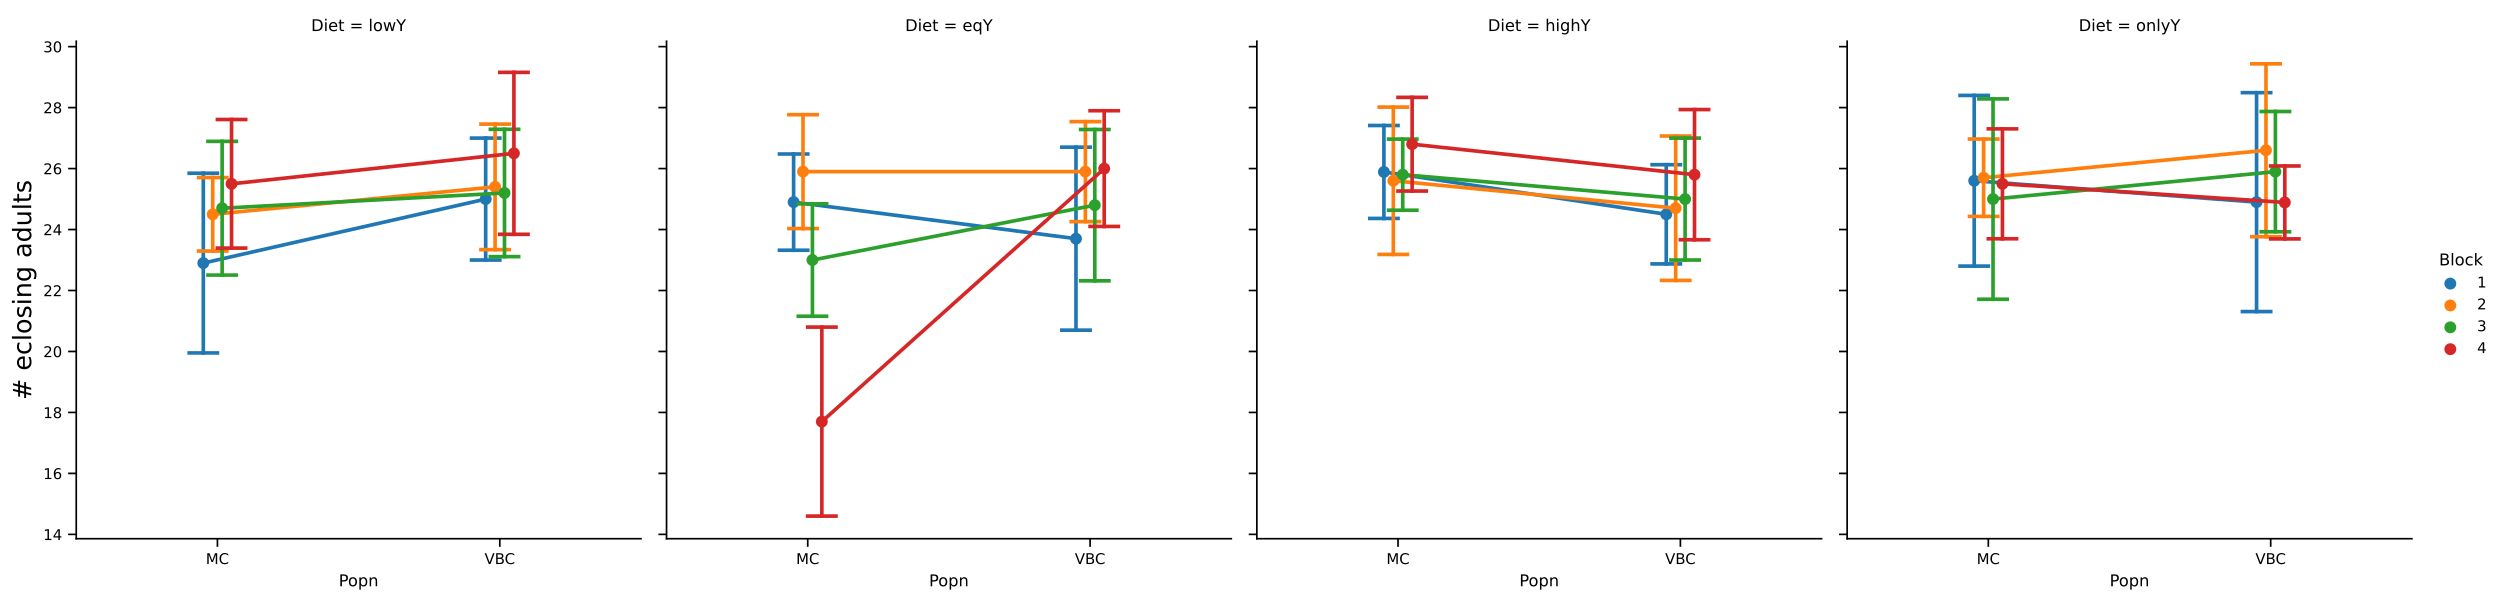 <?xml version="1.0" encoding="utf-8" standalone="no"?>
<!DOCTYPE svg PUBLIC "-//W3C//DTD SVG 1.1//EN"
  "http://www.w3.org/Graphics/SVG/1.1/DTD/svg11.dtd">
<!-- Created with matplotlib (https://matplotlib.org/) -->
<svg height="360pt" version="1.1" viewBox="0 0 1477.305 360" width="1477.305pt" xmlns="http://www.w3.org/2000/svg" xmlns:xlink="http://www.w3.org/1999/xlink">
 <defs>
  <style type="text/css">
*{stroke-linecap:butt;stroke-linejoin:round;}
  </style>
 </defs>
 <g id="figure_1">
  <g id="patch_1">
   <path d="M 0 360 
L 1477.305 360 
L 1477.305 0 
L 0 0 
z
" style="fill:#ffffff;"/>
  </g>
  <g id="axes_1">
   <g id="patch_2">
    <path d="M 45.056 318.332 
L 378.768 318.332 
L 378.768 24.368 
L 45.056 24.368 
z
" style="fill:#ffffff;"/>
   </g>
   <g id="PathCollection_1">
    <defs>
     <path d="M 0 2.707 
C 0.718 2.707 1.407 2.422 1.914 1.914 
C 2.422 1.407 2.707 0.718 2.707 0 
C 2.707 -0.718 2.422 -1.407 1.914 -1.914 
C 1.407 -2.422 0.718 -2.707 0 -2.707 
C -0.718 -2.707 -1.407 -2.422 -1.914 -1.914 
C -2.422 -1.407 -2.707 -0.718 -2.707 0 
C -2.707 0.718 -2.422 1.407 -1.914 1.914 
C -1.407 2.422 -0.718 2.707 0 2.707 
z
" id="m126dcfc7be" style="stroke:#1f77b4;stroke-width:1.62;"/>
    </defs>
    <g clip-path="url(#pe02be7aacd)">
     <use style="fill:#1f77b4;stroke:#1f77b4;stroke-width:1.62;" x="120.141" xlink:href="#m126dcfc7be" y="155.457"/>
     <use style="fill:#1f77b4;stroke:#1f77b4;stroke-width:1.62;" x="286.997" xlink:href="#m126dcfc7be" y="117.629"/>
    </g>
   </g>
   <g id="line2d_1">
    <path clip-path="url(#pe02be7aacd)" d="M 120.141 155.457 
L 286.997 117.629 
" style="fill:none;stroke:#1f77b4;stroke-linecap:square;stroke-width:2.16;"/>
   </g>
   <g id="line2d_2">
    <path clip-path="url(#pe02be7aacd)" d="M 120.141 208.559 
L 120.141 102.356 
" style="fill:none;stroke:#1f77b4;stroke-linecap:square;stroke-width:2.16;"/>
   </g>
   <g id="line2d_3">
    <path clip-path="url(#pe02be7aacd)" d="M 111.798 208.559 
L 128.484 208.559 
" style="fill:none;stroke:#1f77b4;stroke-linecap:square;stroke-width:2.16;"/>
   </g>
   <g id="line2d_4">
    <path clip-path="url(#pe02be7aacd)" d="M 111.798 102.356 
L 128.484 102.356 
" style="fill:none;stroke:#1f77b4;stroke-linecap:square;stroke-width:2.16;"/>
   </g>
   <g id="line2d_5">
    <path clip-path="url(#pe02be7aacd)" d="M 286.997 153.656 
L 286.997 81.602 
" style="fill:none;stroke:#1f77b4;stroke-linecap:square;stroke-width:2.16;"/>
   </g>
   <g id="line2d_6">
    <path clip-path="url(#pe02be7aacd)" d="M 278.654 153.656 
L 295.34 153.656 
" style="fill:none;stroke:#1f77b4;stroke-linecap:square;stroke-width:2.16;"/>
   </g>
   <g id="line2d_7">
    <path clip-path="url(#pe02be7aacd)" d="M 278.654 81.602 
L 295.34 81.602 
" style="fill:none;stroke:#1f77b4;stroke-linecap:square;stroke-width:2.16;"/>
   </g>
   <g id="matplotlib.axis_1">
    <g id="xtick_1">
     <g id="line2d_8">
      <defs>
       <path d="M 0 0 
L 0 4.8 
" id="md4d7efc7e3" style="stroke:#000000;"/>
      </defs>
      <g>
       <use style="stroke:#000000;" x="128.484" xlink:href="#md4d7efc7e3" y="318.332"/>
      </g>
     </g>
     <g id="text_1">
      <!-- MC -->
      <defs>
       <path d="M 9.812 72.906 
L 24.516 72.906 
L 43.109 23.297 
L 61.812 72.906 
L 76.516 72.906 
L 76.516 0 
L 66.891 0 
L 66.891 64.016 
L 48.094 14.016 
L 38.188 14.016 
L 19.391 64.016 
L 19.391 0 
L 9.812 0 
z
" id="DejaVuSans-77"/>
       <path d="M 64.406 67.281 
L 64.406 56.891 
Q 59.422 61.531 53.781 63.812 
Q 48.141 66.109 41.797 66.109 
Q 29.297 66.109 22.656 58.469 
Q 16.016 50.828 16.016 36.375 
Q 16.016 21.969 22.656 14.328 
Q 29.297 6.688 41.797 6.688 
Q 48.141 6.688 53.781 8.984 
Q 59.422 11.281 64.406 15.922 
L 64.406 5.609 
Q 59.234 2.094 53.438 0.328 
Q 47.656 -1.422 41.219 -1.422 
Q 24.656 -1.422 15.125 8.703 
Q 5.609 18.844 5.609 36.375 
Q 5.609 53.953 15.125 64.078 
Q 24.656 74.219 41.219 74.219 
Q 47.75 74.219 53.531 72.484 
Q 59.328 70.75 64.406 67.281 
z
" id="DejaVuSans-67"/>
      </defs>
      <g transform="translate(121.615 333.319)scale(0.088 -0.088)">
       <use xlink:href="#DejaVuSans-77"/>
       <use x="86.279" xlink:href="#DejaVuSans-67"/>
      </g>
     </g>
    </g>
    <g id="xtick_2">
     <g id="line2d_9">
      <g>
       <use style="stroke:#000000;" x="295.34" xlink:href="#md4d7efc7e3" y="318.332"/>
      </g>
     </g>
     <g id="text_2">
      <!-- VBC -->
      <defs>
       <path d="M 28.609 0 
L 0.781 72.906 
L 11.078 72.906 
L 34.188 11.531 
L 57.328 72.906 
L 67.578 72.906 
L 39.797 0 
z
" id="DejaVuSans-86"/>
       <path d="M 19.672 34.812 
L 19.672 8.109 
L 35.5 8.109 
Q 43.453 8.109 47.281 11.406 
Q 51.125 14.703 51.125 21.484 
Q 51.125 28.328 47.281 31.562 
Q 43.453 34.812 35.5 34.812 
z
M 19.672 64.797 
L 19.672 42.828 
L 34.281 42.828 
Q 41.5 42.828 45.031 45.531 
Q 48.578 48.25 48.578 53.812 
Q 48.578 59.328 45.031 62.062 
Q 41.5 64.797 34.281 64.797 
z
M 9.812 72.906 
L 35.016 72.906 
Q 46.297 72.906 52.391 68.219 
Q 58.5 63.531 58.5 54.891 
Q 58.5 48.188 55.375 44.234 
Q 52.25 40.281 46.188 39.312 
Q 53.469 37.75 57.5 32.781 
Q 61.531 27.828 61.531 20.406 
Q 61.531 10.641 54.891 5.312 
Q 48.25 0 35.984 0 
L 9.812 0 
z
" id="DejaVuSans-66"/>
      </defs>
      <g transform="translate(286.316 333.319)scale(0.088 -0.088)">
       <use xlink:href="#DejaVuSans-86"/>
       <use x="68.408" xlink:href="#DejaVuSans-66"/>
       <use x="135.262" xlink:href="#DejaVuSans-67"/>
      </g>
     </g>
    </g>
    <g id="text_3">
     <!-- Popn -->
     <defs>
      <path d="M 19.672 64.797 
L 19.672 37.406 
L 32.078 37.406 
Q 38.969 37.406 42.719 40.969 
Q 46.484 44.531 46.484 51.125 
Q 46.484 57.672 42.719 61.234 
Q 38.969 64.797 32.078 64.797 
z
M 9.812 72.906 
L 32.078 72.906 
Q 44.344 72.906 50.609 67.359 
Q 56.891 61.812 56.891 51.125 
Q 56.891 40.328 50.609 34.812 
Q 44.344 29.297 32.078 29.297 
L 19.672 29.297 
L 19.672 0 
L 9.812 0 
z
" id="DejaVuSans-80"/>
      <path d="M 30.609 48.391 
Q 23.391 48.391 19.188 42.75 
Q 14.984 37.109 14.984 27.297 
Q 14.984 17.484 19.156 11.844 
Q 23.344 6.203 30.609 6.203 
Q 37.797 6.203 41.984 11.859 
Q 46.188 17.531 46.188 27.297 
Q 46.188 37.016 41.984 42.703 
Q 37.797 48.391 30.609 48.391 
z
M 30.609 56 
Q 42.328 56 49.016 48.375 
Q 55.719 40.766 55.719 27.297 
Q 55.719 13.875 49.016 6.219 
Q 42.328 -1.422 30.609 -1.422 
Q 18.844 -1.422 12.172 6.219 
Q 5.516 13.875 5.516 27.297 
Q 5.516 40.766 12.172 48.375 
Q 18.844 56 30.609 56 
z
" id="DejaVuSans-111"/>
      <path d="M 18.109 8.203 
L 18.109 -20.797 
L 9.078 -20.797 
L 9.078 54.688 
L 18.109 54.688 
L 18.109 46.391 
Q 20.953 51.266 25.266 53.625 
Q 29.594 56 35.594 56 
Q 45.562 56 51.781 48.094 
Q 58.016 40.188 58.016 27.297 
Q 58.016 14.406 51.781 6.484 
Q 45.562 -1.422 35.594 -1.422 
Q 29.594 -1.422 25.266 0.953 
Q 20.953 3.328 18.109 8.203 
z
M 48.688 27.297 
Q 48.688 37.203 44.609 42.844 
Q 40.531 48.484 33.406 48.484 
Q 26.266 48.484 22.188 42.844 
Q 18.109 37.203 18.109 27.297 
Q 18.109 17.391 22.188 11.75 
Q 26.266 6.109 33.406 6.109 
Q 40.531 6.109 44.609 11.75 
Q 48.688 17.391 48.688 27.297 
z
" id="DejaVuSans-112"/>
      <path d="M 54.891 33.016 
L 54.891 0 
L 45.906 0 
L 45.906 32.719 
Q 45.906 40.484 42.875 44.328 
Q 39.844 48.188 33.797 48.188 
Q 26.516 48.188 22.312 43.547 
Q 18.109 38.922 18.109 30.906 
L 18.109 0 
L 9.078 0 
L 9.078 54.688 
L 18.109 54.688 
L 18.109 46.188 
Q 21.344 51.125 25.703 53.562 
Q 30.078 56 35.797 56 
Q 45.219 56 50.047 50.172 
Q 54.891 44.344 54.891 33.016 
z
" id="DejaVuSans-110"/>
     </defs>
     <g transform="translate(200.165 346.443)scale(0.096 -0.096)">
      <use xlink:href="#DejaVuSans-80"/>
      <use x="56.678" xlink:href="#DejaVuSans-111"/>
      <use x="117.859" xlink:href="#DejaVuSans-112"/>
      <use x="181.336" xlink:href="#DejaVuSans-110"/>
     </g>
    </g>
   </g>
   <g id="matplotlib.axis_2">
    <g id="ytick_1">
     <g id="line2d_10">
      <defs>
       <path d="M 0 0 
L -4.8 0 
" id="m066c2954cf" style="stroke:#000000;"/>
      </defs>
      <g>
       <use style="stroke:#000000;" x="45.056" xlink:href="#m066c2954cf" y="315.778"/>
      </g>
     </g>
     <g id="text_4">
      <!-- 14 -->
      <defs>
       <path d="M 12.406 8.297 
L 28.516 8.297 
L 28.516 63.922 
L 10.984 60.406 
L 10.984 69.391 
L 28.422 72.906 
L 38.281 72.906 
L 38.281 8.297 
L 54.391 8.297 
L 54.391 0 
L 12.406 0 
z
" id="DejaVuSans-49"/>
       <path d="M 37.797 64.312 
L 12.891 25.391 
L 37.797 25.391 
z
M 35.203 72.906 
L 47.609 72.906 
L 47.609 25.391 
L 58.016 25.391 
L 58.016 17.188 
L 47.609 17.188 
L 47.609 0 
L 37.797 0 
L 37.797 17.188 
L 4.891 17.188 
L 4.891 26.703 
z
" id="DejaVuSans-52"/>
      </defs>
      <g transform="translate(25.558 319.121)scale(0.088 -0.088)">
       <use xlink:href="#DejaVuSans-49"/>
       <use x="63.623" xlink:href="#DejaVuSans-52"/>
      </g>
     </g>
    </g>
    <g id="ytick_2">
     <g id="line2d_11">
      <g>
       <use style="stroke:#000000;" x="45.056" xlink:href="#m066c2954cf" y="279.751"/>
      </g>
     </g>
     <g id="text_5">
      <!-- 16 -->
      <defs>
       <path d="M 33.016 40.375 
Q 26.375 40.375 22.484 35.828 
Q 18.609 31.297 18.609 23.391 
Q 18.609 15.531 22.484 10.953 
Q 26.375 6.391 33.016 6.391 
Q 39.656 6.391 43.531 10.953 
Q 47.406 15.531 47.406 23.391 
Q 47.406 31.297 43.531 35.828 
Q 39.656 40.375 33.016 40.375 
z
M 52.594 71.297 
L 52.594 62.312 
Q 48.875 64.062 45.094 64.984 
Q 41.312 65.922 37.594 65.922 
Q 27.828 65.922 22.672 59.328 
Q 17.531 52.734 16.797 39.406 
Q 19.672 43.656 24.016 45.922 
Q 28.375 48.188 33.594 48.188 
Q 44.578 48.188 50.953 41.516 
Q 57.328 34.859 57.328 23.391 
Q 57.328 12.156 50.688 5.359 
Q 44.047 -1.422 33.016 -1.422 
Q 20.359 -1.422 13.672 8.266 
Q 6.984 17.969 6.984 36.375 
Q 6.984 53.656 15.188 63.938 
Q 23.391 74.219 37.203 74.219 
Q 40.922 74.219 44.703 73.484 
Q 48.484 72.75 52.594 71.297 
z
" id="DejaVuSans-54"/>
      </defs>
      <g transform="translate(25.558 283.094)scale(0.088 -0.088)">
       <use xlink:href="#DejaVuSans-49"/>
       <use x="63.623" xlink:href="#DejaVuSans-54"/>
      </g>
     </g>
    </g>
    <g id="ytick_3">
     <g id="line2d_12">
      <g>
       <use style="stroke:#000000;" x="45.056" xlink:href="#m066c2954cf" y="243.724"/>
      </g>
     </g>
     <g id="text_6">
      <!-- 18 -->
      <defs>
       <path d="M 31.781 34.625 
Q 24.75 34.625 20.719 30.859 
Q 16.703 27.094 16.703 20.516 
Q 16.703 13.922 20.719 10.156 
Q 24.75 6.391 31.781 6.391 
Q 38.812 6.391 42.859 10.172 
Q 46.922 13.969 46.922 20.516 
Q 46.922 27.094 42.891 30.859 
Q 38.875 34.625 31.781 34.625 
z
M 21.922 38.812 
Q 15.578 40.375 12.031 44.719 
Q 8.5 49.078 8.5 55.328 
Q 8.5 64.062 14.719 69.141 
Q 20.953 74.219 31.781 74.219 
Q 42.672 74.219 48.875 69.141 
Q 55.078 64.062 55.078 55.328 
Q 55.078 49.078 51.531 44.719 
Q 48 40.375 41.703 38.812 
Q 48.828 37.156 52.797 32.312 
Q 56.781 27.484 56.781 20.516 
Q 56.781 9.906 50.312 4.234 
Q 43.844 -1.422 31.781 -1.422 
Q 19.734 -1.422 13.25 4.234 
Q 6.781 9.906 6.781 20.516 
Q 6.781 27.484 10.781 32.312 
Q 14.797 37.156 21.922 38.812 
z
M 18.312 54.391 
Q 18.312 48.734 21.844 45.562 
Q 25.391 42.391 31.781 42.391 
Q 38.141 42.391 41.719 45.562 
Q 45.312 48.734 45.312 54.391 
Q 45.312 60.062 41.719 63.234 
Q 38.141 66.406 31.781 66.406 
Q 25.391 66.406 21.844 63.234 
Q 18.312 60.062 18.312 54.391 
z
" id="DejaVuSans-56"/>
      </defs>
      <g transform="translate(25.558 247.067)scale(0.088 -0.088)">
       <use xlink:href="#DejaVuSans-49"/>
       <use x="63.623" xlink:href="#DejaVuSans-56"/>
      </g>
     </g>
    </g>
    <g id="ytick_4">
     <g id="line2d_13">
      <g>
       <use style="stroke:#000000;" x="45.056" xlink:href="#m066c2954cf" y="207.697"/>
      </g>
     </g>
     <g id="text_7">
      <!-- 20 -->
      <defs>
       <path d="M 19.188 8.297 
L 53.609 8.297 
L 53.609 0 
L 7.328 0 
L 7.328 8.297 
Q 12.938 14.109 22.625 23.891 
Q 32.328 33.688 34.812 36.531 
Q 39.547 41.844 41.422 45.531 
Q 43.312 49.219 43.312 52.781 
Q 43.312 58.594 39.234 62.25 
Q 35.156 65.922 28.609 65.922 
Q 23.969 65.922 18.812 64.312 
Q 13.672 62.703 7.812 59.422 
L 7.812 69.391 
Q 13.766 71.781 18.938 73 
Q 24.125 74.219 28.422 74.219 
Q 39.75 74.219 46.484 68.547 
Q 53.219 62.891 53.219 53.422 
Q 53.219 48.922 51.531 44.891 
Q 49.859 40.875 45.406 35.406 
Q 44.188 33.984 37.641 27.219 
Q 31.109 20.453 19.188 8.297 
z
" id="DejaVuSans-50"/>
       <path d="M 31.781 66.406 
Q 24.172 66.406 20.328 58.906 
Q 16.5 51.422 16.5 36.375 
Q 16.5 21.391 20.328 13.891 
Q 24.172 6.391 31.781 6.391 
Q 39.453 6.391 43.281 13.891 
Q 47.125 21.391 47.125 36.375 
Q 47.125 51.422 43.281 58.906 
Q 39.453 66.406 31.781 66.406 
z
M 31.781 74.219 
Q 44.047 74.219 50.516 64.516 
Q 56.984 54.828 56.984 36.375 
Q 56.984 17.969 50.516 8.266 
Q 44.047 -1.422 31.781 -1.422 
Q 19.531 -1.422 13.062 8.266 
Q 6.594 17.969 6.594 36.375 
Q 6.594 54.828 13.062 64.516 
Q 19.531 74.219 31.781 74.219 
z
" id="DejaVuSans-48"/>
      </defs>
      <g transform="translate(25.558 211.04)scale(0.088 -0.088)">
       <use xlink:href="#DejaVuSans-50"/>
       <use x="63.623" xlink:href="#DejaVuSans-48"/>
      </g>
     </g>
    </g>
    <g id="ytick_5">
     <g id="line2d_14">
      <g>
       <use style="stroke:#000000;" x="45.056" xlink:href="#m066c2954cf" y="171.67"/>
      </g>
     </g>
     <g id="text_8">
      <!-- 22 -->
      <g transform="translate(25.558 175.013)scale(0.088 -0.088)">
       <use xlink:href="#DejaVuSans-50"/>
       <use x="63.623" xlink:href="#DejaVuSans-50"/>
      </g>
     </g>
    </g>
    <g id="ytick_6">
     <g id="line2d_15">
      <g>
       <use style="stroke:#000000;" x="45.056" xlink:href="#m066c2954cf" y="135.643"/>
      </g>
     </g>
     <g id="text_9">
      <!-- 24 -->
      <g transform="translate(25.558 138.986)scale(0.088 -0.088)">
       <use xlink:href="#DejaVuSans-50"/>
       <use x="63.623" xlink:href="#DejaVuSans-52"/>
      </g>
     </g>
    </g>
    <g id="ytick_7">
     <g id="line2d_16">
      <g>
       <use style="stroke:#000000;" x="45.056" xlink:href="#m066c2954cf" y="99.615"/>
      </g>
     </g>
     <g id="text_10">
      <!-- 26 -->
      <g transform="translate(25.558 102.959)scale(0.088 -0.088)">
       <use xlink:href="#DejaVuSans-50"/>
       <use x="63.623" xlink:href="#DejaVuSans-54"/>
      </g>
     </g>
    </g>
    <g id="ytick_8">
     <g id="line2d_17">
      <g>
       <use style="stroke:#000000;" x="45.056" xlink:href="#m066c2954cf" y="63.588"/>
      </g>
     </g>
     <g id="text_11">
      <!-- 28 -->
      <g transform="translate(25.558 66.932)scale(0.088 -0.088)">
       <use xlink:href="#DejaVuSans-50"/>
       <use x="63.623" xlink:href="#DejaVuSans-56"/>
      </g>
     </g>
    </g>
    <g id="ytick_9">
     <g id="line2d_18">
      <g>
       <use style="stroke:#000000;" x="45.056" xlink:href="#m066c2954cf" y="27.561"/>
      </g>
     </g>
     <g id="text_12">
      <!-- 30 -->
      <defs>
       <path d="M 40.578 39.312 
Q 47.656 37.797 51.625 33 
Q 55.609 28.219 55.609 21.188 
Q 55.609 10.406 48.188 4.484 
Q 40.766 -1.422 27.094 -1.422 
Q 22.516 -1.422 17.656 -0.516 
Q 12.797 0.391 7.625 2.203 
L 7.625 11.719 
Q 11.719 9.328 16.594 8.109 
Q 21.484 6.891 26.812 6.891 
Q 36.078 6.891 40.938 10.547 
Q 45.797 14.203 45.797 21.188 
Q 45.797 27.641 41.281 31.266 
Q 36.766 34.906 28.719 34.906 
L 20.219 34.906 
L 20.219 43.016 
L 29.109 43.016 
Q 36.375 43.016 40.234 45.922 
Q 44.094 48.828 44.094 54.297 
Q 44.094 59.906 40.109 62.906 
Q 36.141 65.922 28.719 65.922 
Q 24.656 65.922 20.016 65.031 
Q 15.375 64.156 9.812 62.312 
L 9.812 71.094 
Q 15.438 72.656 20.344 73.438 
Q 25.25 74.219 29.594 74.219 
Q 40.828 74.219 47.359 69.109 
Q 53.906 64.016 53.906 55.328 
Q 53.906 49.266 50.438 45.094 
Q 46.969 40.922 40.578 39.312 
z
" id="DejaVuSans-51"/>
      </defs>
      <g transform="translate(25.558 30.904)scale(0.088 -0.088)">
       <use xlink:href="#DejaVuSans-51"/>
       <use x="63.623" xlink:href="#DejaVuSans-48"/>
      </g>
     </g>
    </g>
    <g id="text_13">
     <!-- # eclosing adults -->
     <defs>
      <path d="M 51.125 44 
L 36.922 44 
L 32.812 27.688 
L 47.125 27.688 
z
M 43.797 71.781 
L 38.719 51.516 
L 52.984 51.516 
L 58.109 71.781 
L 65.922 71.781 
L 60.891 51.516 
L 76.125 51.516 
L 76.125 44 
L 58.984 44 
L 54.984 27.688 
L 70.516 27.688 
L 70.516 20.219 
L 53.078 20.219 
L 48 0 
L 40.188 0 
L 45.219 20.219 
L 30.906 20.219 
L 25.875 0 
L 18.016 0 
L 23.094 20.219 
L 7.719 20.219 
L 7.719 27.688 
L 24.906 27.688 
L 29 44 
L 13.281 44 
L 13.281 51.516 
L 30.906 51.516 
L 35.891 71.781 
z
" id="DejaVuSans-35"/>
      <path id="DejaVuSans-32"/>
      <path d="M 56.203 29.594 
L 56.203 25.203 
L 14.891 25.203 
Q 15.484 15.922 20.484 11.062 
Q 25.484 6.203 34.422 6.203 
Q 39.594 6.203 44.453 7.469 
Q 49.312 8.734 54.109 11.281 
L 54.109 2.781 
Q 49.266 0.734 44.188 -0.344 
Q 39.109 -1.422 33.891 -1.422 
Q 20.797 -1.422 13.156 6.188 
Q 5.516 13.812 5.516 26.812 
Q 5.516 40.234 12.766 48.109 
Q 20.016 56 32.328 56 
Q 43.359 56 49.781 48.891 
Q 56.203 41.797 56.203 29.594 
z
M 47.219 32.234 
Q 47.125 39.594 43.094 43.984 
Q 39.062 48.391 32.422 48.391 
Q 24.906 48.391 20.391 44.141 
Q 15.875 39.891 15.188 32.172 
z
" id="DejaVuSans-101"/>
      <path d="M 48.781 52.594 
L 48.781 44.188 
Q 44.969 46.297 41.141 47.344 
Q 37.312 48.391 33.406 48.391 
Q 24.656 48.391 19.812 42.844 
Q 14.984 37.312 14.984 27.297 
Q 14.984 17.281 19.812 11.734 
Q 24.656 6.203 33.406 6.203 
Q 37.312 6.203 41.141 7.25 
Q 44.969 8.297 48.781 10.406 
L 48.781 2.094 
Q 45.016 0.344 40.984 -0.531 
Q 36.969 -1.422 32.422 -1.422 
Q 20.062 -1.422 12.781 6.344 
Q 5.516 14.109 5.516 27.297 
Q 5.516 40.672 12.859 48.328 
Q 20.219 56 33.016 56 
Q 37.156 56 41.109 55.141 
Q 45.062 54.297 48.781 52.594 
z
" id="DejaVuSans-99"/>
      <path d="M 9.422 75.984 
L 18.406 75.984 
L 18.406 0 
L 9.422 0 
z
" id="DejaVuSans-108"/>
      <path d="M 44.281 53.078 
L 44.281 44.578 
Q 40.484 46.531 36.375 47.5 
Q 32.281 48.484 27.875 48.484 
Q 21.188 48.484 17.844 46.438 
Q 14.5 44.391 14.5 40.281 
Q 14.5 37.156 16.891 35.375 
Q 19.281 33.594 26.516 31.984 
L 29.594 31.297 
Q 39.156 29.25 43.188 25.516 
Q 47.219 21.781 47.219 15.094 
Q 47.219 7.469 41.188 3.016 
Q 35.156 -1.422 24.609 -1.422 
Q 20.219 -1.422 15.453 -0.562 
Q 10.688 0.297 5.422 2 
L 5.422 11.281 
Q 10.406 8.688 15.234 7.391 
Q 20.062 6.109 24.812 6.109 
Q 31.156 6.109 34.562 8.281 
Q 37.984 10.453 37.984 14.406 
Q 37.984 18.062 35.516 20.016 
Q 33.062 21.969 24.703 23.781 
L 21.578 24.516 
Q 13.234 26.266 9.516 29.906 
Q 5.812 33.547 5.812 39.891 
Q 5.812 47.609 11.281 51.797 
Q 16.75 56 26.812 56 
Q 31.781 56 36.172 55.266 
Q 40.578 54.547 44.281 53.078 
z
" id="DejaVuSans-115"/>
      <path d="M 9.422 54.688 
L 18.406 54.688 
L 18.406 0 
L 9.422 0 
z
M 9.422 75.984 
L 18.406 75.984 
L 18.406 64.594 
L 9.422 64.594 
z
" id="DejaVuSans-105"/>
      <path d="M 45.406 27.984 
Q 45.406 37.75 41.375 43.109 
Q 37.359 48.484 30.078 48.484 
Q 22.859 48.484 18.828 43.109 
Q 14.797 37.75 14.797 27.984 
Q 14.797 18.266 18.828 12.891 
Q 22.859 7.516 30.078 7.516 
Q 37.359 7.516 41.375 12.891 
Q 45.406 18.266 45.406 27.984 
z
M 54.391 6.781 
Q 54.391 -7.172 48.188 -13.984 
Q 42 -20.797 29.203 -20.797 
Q 24.469 -20.797 20.266 -20.094 
Q 16.062 -19.391 12.109 -17.922 
L 12.109 -9.188 
Q 16.062 -11.328 19.922 -12.344 
Q 23.781 -13.375 27.781 -13.375 
Q 36.625 -13.375 41.016 -8.766 
Q 45.406 -4.156 45.406 5.172 
L 45.406 9.625 
Q 42.625 4.781 38.281 2.391 
Q 33.938 0 27.875 0 
Q 17.828 0 11.672 7.656 
Q 5.516 15.328 5.516 27.984 
Q 5.516 40.672 11.672 48.328 
Q 17.828 56 27.875 56 
Q 33.938 56 38.281 53.609 
Q 42.625 51.219 45.406 46.391 
L 45.406 54.688 
L 54.391 54.688 
z
" id="DejaVuSans-103"/>
      <path d="M 34.281 27.484 
Q 23.391 27.484 19.188 25 
Q 14.984 22.516 14.984 16.5 
Q 14.984 11.719 18.141 8.906 
Q 21.297 6.109 26.703 6.109 
Q 34.188 6.109 38.703 11.406 
Q 43.219 16.703 43.219 25.484 
L 43.219 27.484 
z
M 52.203 31.203 
L 52.203 0 
L 43.219 0 
L 43.219 8.297 
Q 40.141 3.328 35.547 0.953 
Q 30.953 -1.422 24.312 -1.422 
Q 15.922 -1.422 10.953 3.297 
Q 6 8.016 6 15.922 
Q 6 25.141 12.172 29.828 
Q 18.359 34.516 30.609 34.516 
L 43.219 34.516 
L 43.219 35.406 
Q 43.219 41.609 39.141 45 
Q 35.062 48.391 27.688 48.391 
Q 23 48.391 18.547 47.266 
Q 14.109 46.141 10.016 43.891 
L 10.016 52.203 
Q 14.938 54.109 19.578 55.047 
Q 24.219 56 28.609 56 
Q 40.484 56 46.344 49.844 
Q 52.203 43.703 52.203 31.203 
z
" id="DejaVuSans-97"/>
      <path d="M 45.406 46.391 
L 45.406 75.984 
L 54.391 75.984 
L 54.391 0 
L 45.406 0 
L 45.406 8.203 
Q 42.578 3.328 38.25 0.953 
Q 33.938 -1.422 27.875 -1.422 
Q 17.969 -1.422 11.734 6.484 
Q 5.516 14.406 5.516 27.297 
Q 5.516 40.188 11.734 48.094 
Q 17.969 56 27.875 56 
Q 33.938 56 38.25 53.625 
Q 42.578 51.266 45.406 46.391 
z
M 14.797 27.297 
Q 14.797 17.391 18.875 11.75 
Q 22.953 6.109 30.078 6.109 
Q 37.203 6.109 41.297 11.75 
Q 45.406 17.391 45.406 27.297 
Q 45.406 37.203 41.297 42.844 
Q 37.203 48.484 30.078 48.484 
Q 22.953 48.484 18.875 42.844 
Q 14.797 37.203 14.797 27.297 
z
" id="DejaVuSans-100"/>
      <path d="M 8.5 21.578 
L 8.5 54.688 
L 17.484 54.688 
L 17.484 21.922 
Q 17.484 14.156 20.5 10.266 
Q 23.531 6.391 29.594 6.391 
Q 36.859 6.391 41.078 11.031 
Q 45.312 15.672 45.312 23.688 
L 45.312 54.688 
L 54.297 54.688 
L 54.297 0 
L 45.312 0 
L 45.312 8.406 
Q 42.047 3.422 37.719 1 
Q 33.406 -1.422 27.688 -1.422 
Q 18.266 -1.422 13.375 4.438 
Q 8.5 10.297 8.5 21.578 
z
M 31.109 56 
z
" id="DejaVuSans-117"/>
      <path d="M 18.312 70.219 
L 18.312 54.688 
L 36.812 54.688 
L 36.812 47.703 
L 18.312 47.703 
L 18.312 18.016 
Q 18.312 11.328 20.141 9.422 
Q 21.969 7.516 27.594 7.516 
L 36.812 7.516 
L 36.812 0 
L 27.594 0 
Q 17.188 0 13.234 3.875 
Q 9.281 7.766 9.281 18.016 
L 9.281 47.703 
L 2.688 47.703 
L 2.688 54.688 
L 9.281 54.688 
L 9.281 70.219 
z
" id="DejaVuSans-116"/>
     </defs>
     <g transform="translate(18.438 236.36)rotate(-90)scale(0.15 -0.15)">
      <use xlink:href="#DejaVuSans-35"/>
      <use x="83.789" xlink:href="#DejaVuSans-32"/>
      <use x="115.576" xlink:href="#DejaVuSans-101"/>
      <use x="177.1" xlink:href="#DejaVuSans-99"/>
      <use x="232.08" xlink:href="#DejaVuSans-108"/>
      <use x="259.863" xlink:href="#DejaVuSans-111"/>
      <use x="321.045" xlink:href="#DejaVuSans-115"/>
      <use x="373.145" xlink:href="#DejaVuSans-105"/>
      <use x="400.928" xlink:href="#DejaVuSans-110"/>
      <use x="464.307" xlink:href="#DejaVuSans-103"/>
      <use x="527.783" xlink:href="#DejaVuSans-32"/>
      <use x="559.57" xlink:href="#DejaVuSans-97"/>
      <use x="620.85" xlink:href="#DejaVuSans-100"/>
      <use x="684.326" xlink:href="#DejaVuSans-117"/>
      <use x="747.705" xlink:href="#DejaVuSans-108"/>
      <use x="775.488" xlink:href="#DejaVuSans-116"/>
      <use x="814.697" xlink:href="#DejaVuSans-115"/>
     </g>
    </g>
   </g>
   <g id="PathCollection_2">
    <defs>
     <path d="M 0 2.707 
C 0.718 2.707 1.407 2.422 1.914 1.914 
C 2.422 1.407 2.707 0.718 2.707 0 
C 2.707 -0.718 2.422 -1.407 1.914 -1.914 
C 1.407 -2.422 0.718 -2.707 0 -2.707 
C -0.718 -2.707 -1.407 -2.422 -1.914 -1.914 
C -2.422 -1.407 -2.707 -0.718 -2.707 0 
C -2.707 0.718 -2.422 1.407 -1.914 1.914 
C -1.407 2.422 -0.718 2.707 0 2.707 
z
" id="m52fcb13da8" style="stroke:#ff7f0e;stroke-width:1.62;"/>
    </defs>
    <g clip-path="url(#pe02be7aacd)">
     <use style="fill:#ff7f0e;stroke:#ff7f0e;stroke-width:1.62;" x="125.703" xlink:href="#m52fcb13da8" y="126.636"/>
     <use style="fill:#ff7f0e;stroke:#ff7f0e;stroke-width:1.62;" x="292.559" xlink:href="#m52fcb13da8" y="110.424"/>
    </g>
   </g>
   <g id="line2d_19">
    <path clip-path="url(#pe02be7aacd)" d="M 125.703 126.636 
L 292.559 110.424 
" style="fill:none;stroke:#ff7f0e;stroke-linecap:square;stroke-width:2.16;"/>
   </g>
   <g id="line2d_20">
    <path clip-path="url(#pe02be7aacd)" d="M 125.703 148.327 
L 125.703 104.945 
" style="fill:none;stroke:#ff7f0e;stroke-linecap:square;stroke-width:2.16;"/>
   </g>
   <g id="line2d_21">
    <path clip-path="url(#pe02be7aacd)" d="M 117.36 148.327 
L 134.046 148.327 
" style="fill:none;stroke:#ff7f0e;stroke-linecap:square;stroke-width:2.16;"/>
   </g>
   <g id="line2d_22">
    <path clip-path="url(#pe02be7aacd)" d="M 117.36 104.945 
L 134.046 104.945 
" style="fill:none;stroke:#ff7f0e;stroke-linecap:square;stroke-width:2.16;"/>
   </g>
   <g id="line2d_23">
    <path clip-path="url(#pe02be7aacd)" d="M 292.559 147.516 
L 292.559 73.331 
" style="fill:none;stroke:#ff7f0e;stroke-linecap:square;stroke-width:2.16;"/>
   </g>
   <g id="line2d_24">
    <path clip-path="url(#pe02be7aacd)" d="M 284.216 147.516 
L 300.902 147.516 
" style="fill:none;stroke:#ff7f0e;stroke-linecap:square;stroke-width:2.16;"/>
   </g>
   <g id="line2d_25">
    <path clip-path="url(#pe02be7aacd)" d="M 284.216 73.331 
L 300.902 73.331 
" style="fill:none;stroke:#ff7f0e;stroke-linecap:square;stroke-width:2.16;"/>
   </g>
   <g id="patch_3">
    <path d="M 45.056 318.332 
L 45.056 24.368 
" style="fill:none;stroke:#000000;stroke-linecap:square;stroke-linejoin:miter;"/>
   </g>
   <g id="patch_4">
    <path d="M 45.056 318.332 
L 378.768 318.332 
" style="fill:none;stroke:#000000;stroke-linecap:square;stroke-linejoin:miter;"/>
   </g>
   <g id="PathCollection_3">
    <defs>
     <path d="M 0 2.707 
C 0.718 2.707 1.407 2.422 1.914 1.914 
C 2.422 1.407 2.707 0.718 2.707 0 
C 2.707 -0.718 2.422 -1.407 1.914 -1.914 
C 1.407 -2.422 0.718 -2.707 0 -2.707 
C -0.718 -2.707 -1.407 -2.422 -1.914 -1.914 
C -2.422 -1.407 -2.707 -0.718 -2.707 0 
C -2.707 0.718 -2.422 1.407 -1.914 1.914 
C -1.407 2.422 -0.718 2.707 0 2.707 
z
" id="m701d36c5ea" style="stroke:#2ca02c;stroke-width:1.62;"/>
    </defs>
    <g clip-path="url(#pe02be7aacd)">
     <use style="fill:#2ca02c;stroke:#2ca02c;stroke-width:1.62;" x="131.265" xlink:href="#m701d36c5ea" y="123.033"/>
     <use style="fill:#2ca02c;stroke:#2ca02c;stroke-width:1.62;" x="298.121" xlink:href="#m701d36c5ea" y="114.026"/>
    </g>
   </g>
   <g id="line2d_26">
    <path clip-path="url(#pe02be7aacd)" d="M 131.265 123.033 
L 298.121 114.026 
" style="fill:none;stroke:#2ca02c;stroke-linecap:square;stroke-width:2.16;"/>
   </g>
   <g id="line2d_27">
    <path clip-path="url(#pe02be7aacd)" d="M 131.265 162.54 
L 131.265 83.526 
" style="fill:none;stroke:#2ca02c;stroke-linecap:square;stroke-width:2.16;"/>
   </g>
   <g id="line2d_28">
    <path clip-path="url(#pe02be7aacd)" d="M 122.922 162.54 
L 139.608 162.54 
" style="fill:none;stroke:#2ca02c;stroke-linecap:square;stroke-width:2.16;"/>
   </g>
   <g id="line2d_29">
    <path clip-path="url(#pe02be7aacd)" d="M 122.922 83.526 
L 139.608 83.526 
" style="fill:none;stroke:#2ca02c;stroke-linecap:square;stroke-width:2.16;"/>
   </g>
   <g id="line2d_30">
    <path clip-path="url(#pe02be7aacd)" d="M 298.121 151.64 
L 298.121 76.413 
" style="fill:none;stroke:#2ca02c;stroke-linecap:square;stroke-width:2.16;"/>
   </g>
   <g id="line2d_31">
    <path clip-path="url(#pe02be7aacd)" d="M 289.778 151.64 
L 306.464 151.64 
" style="fill:none;stroke:#2ca02c;stroke-linecap:square;stroke-width:2.16;"/>
   </g>
   <g id="line2d_32">
    <path clip-path="url(#pe02be7aacd)" d="M 289.778 76.413 
L 306.464 76.413 
" style="fill:none;stroke:#2ca02c;stroke-linecap:square;stroke-width:2.16;"/>
   </g>
   <g id="text_14">
    <!-- Diet = lowY -->
    <defs>
     <path d="M 19.672 64.797 
L 19.672 8.109 
L 31.594 8.109 
Q 46.688 8.109 53.688 14.938 
Q 60.688 21.781 60.688 36.531 
Q 60.688 51.172 53.688 57.984 
Q 46.688 64.797 31.594 64.797 
z
M 9.812 72.906 
L 30.078 72.906 
Q 51.266 72.906 61.172 64.094 
Q 71.094 55.281 71.094 36.531 
Q 71.094 17.672 61.125 8.828 
Q 51.172 0 30.078 0 
L 9.812 0 
z
" id="DejaVuSans-68"/>
     <path d="M 10.594 45.406 
L 73.188 45.406 
L 73.188 37.203 
L 10.594 37.203 
z
M 10.594 25.484 
L 73.188 25.484 
L 73.188 17.188 
L 10.594 17.188 
z
" id="DejaVuSans-61"/>
     <path d="M 4.203 54.688 
L 13.188 54.688 
L 24.422 12.016 
L 35.594 54.688 
L 46.188 54.688 
L 57.422 12.016 
L 68.609 54.688 
L 77.594 54.688 
L 63.281 0 
L 52.688 0 
L 40.922 44.828 
L 29.109 0 
L 18.5 0 
z
" id="DejaVuSans-119"/>
     <path d="M -0.203 72.906 
L 10.406 72.906 
L 30.609 42.922 
L 50.688 72.906 
L 61.281 72.906 
L 35.5 34.719 
L 35.5 0 
L 25.594 0 
L 25.594 34.719 
z
" id="DejaVuSans-89"/>
    </defs>
    <g transform="translate(183.846 18.368)scale(0.096 -0.096)">
     <use xlink:href="#DejaVuSans-68"/>
     <use x="77.002" xlink:href="#DejaVuSans-105"/>
     <use x="104.785" xlink:href="#DejaVuSans-101"/>
     <use x="166.309" xlink:href="#DejaVuSans-116"/>
     <use x="205.518" xlink:href="#DejaVuSans-32"/>
     <use x="237.305" xlink:href="#DejaVuSans-61"/>
     <use x="321.094" xlink:href="#DejaVuSans-32"/>
     <use x="352.881" xlink:href="#DejaVuSans-108"/>
     <use x="380.664" xlink:href="#DejaVuSans-111"/>
     <use x="441.846" xlink:href="#DejaVuSans-119"/>
     <use x="523.633" xlink:href="#DejaVuSans-89"/>
    </g>
   </g>
   <g id="PathCollection_4">
    <defs>
     <path d="M 0 2.707 
C 0.718 2.707 1.407 2.422 1.914 1.914 
C 2.422 1.407 2.707 0.718 2.707 0 
C 2.707 -0.718 2.422 -1.407 1.914 -1.914 
C 1.407 -2.422 0.718 -2.707 0 -2.707 
C -0.718 -2.707 -1.407 -2.422 -1.914 -1.914 
C -2.422 -1.407 -2.707 -0.718 -2.707 0 
C -2.707 0.718 -2.422 1.407 -1.914 1.914 
C -1.407 2.422 -0.718 2.707 0 2.707 
z
" id="m816c036f5b" style="stroke:#d62728;stroke-width:1.62;"/>
    </defs>
    <g clip-path="url(#pe02be7aacd)">
     <use style="fill:#d62728;stroke:#d62728;stroke-width:1.62;" x="136.827" xlink:href="#m816c036f5b" y="108.622"/>
     <use style="fill:#d62728;stroke:#d62728;stroke-width:1.62;" x="303.683" xlink:href="#m816c036f5b" y="90.609"/>
    </g>
   </g>
   <g id="line2d_33">
    <path clip-path="url(#pe02be7aacd)" d="M 136.827 108.622 
L 303.683 90.609 
" style="fill:none;stroke:#d62728;stroke-linecap:square;stroke-width:2.16;"/>
   </g>
   <g id="line2d_34">
    <path clip-path="url(#pe02be7aacd)" d="M 136.827 146.622 
L 136.827 70.623 
" style="fill:none;stroke:#d62728;stroke-linecap:square;stroke-width:2.16;"/>
   </g>
   <g id="line2d_35">
    <path clip-path="url(#pe02be7aacd)" d="M 128.484 146.622 
L 145.169 146.622 
" style="fill:none;stroke:#d62728;stroke-linecap:square;stroke-width:2.16;"/>
   </g>
   <g id="line2d_36">
    <path clip-path="url(#pe02be7aacd)" d="M 128.484 70.623 
L 145.169 70.623 
" style="fill:none;stroke:#d62728;stroke-linecap:square;stroke-width:2.16;"/>
   </g>
   <g id="line2d_37">
    <path clip-path="url(#pe02be7aacd)" d="M 303.683 138.438 
L 303.683 42.779 
" style="fill:none;stroke:#d62728;stroke-linecap:square;stroke-width:2.16;"/>
   </g>
   <g id="line2d_38">
    <path clip-path="url(#pe02be7aacd)" d="M 295.34 138.438 
L 312.026 138.438 
" style="fill:none;stroke:#d62728;stroke-linecap:square;stroke-width:2.16;"/>
   </g>
   <g id="line2d_39">
    <path clip-path="url(#pe02be7aacd)" d="M 295.34 42.779 
L 312.026 42.779 
" style="fill:none;stroke:#d62728;stroke-linecap:square;stroke-width:2.16;"/>
   </g>
  </g>
  <g id="axes_2">
   <g id="patch_5">
    <path d="M 393.875 318.332 
L 727.588 318.332 
L 727.588 24.368 
L 393.875 24.368 
z
" style="fill:#ffffff;"/>
   </g>
   <g id="PathCollection_5">
    <g clip-path="url(#p54c27741e1)">
     <use style="fill:#1f77b4;stroke:#1f77b4;stroke-width:1.62;" x="468.961" xlink:href="#m126dcfc7be" y="119.43"/>
     <use style="fill:#1f77b4;stroke:#1f77b4;stroke-width:1.62;" x="635.817" xlink:href="#m126dcfc7be" y="141.047"/>
    </g>
   </g>
   <g id="line2d_40">
    <path clip-path="url(#p54c27741e1)" d="M 468.961 119.43 
L 635.817 141.047 
" style="fill:none;stroke:#1f77b4;stroke-linecap:square;stroke-width:2.16;"/>
   </g>
   <g id="line2d_41">
    <path clip-path="url(#p54c27741e1)" d="M 468.961 147.855 
L 468.961 91.005 
" style="fill:none;stroke:#1f77b4;stroke-linecap:square;stroke-width:2.16;"/>
   </g>
   <g id="line2d_42">
    <path clip-path="url(#p54c27741e1)" d="M 460.618 147.855 
L 477.303 147.855 
" style="fill:none;stroke:#1f77b4;stroke-linecap:square;stroke-width:2.16;"/>
   </g>
   <g id="line2d_43">
    <path clip-path="url(#p54c27741e1)" d="M 460.618 91.005 
L 477.303 91.005 
" style="fill:none;stroke:#1f77b4;stroke-linecap:square;stroke-width:2.16;"/>
   </g>
   <g id="line2d_44">
    <path clip-path="url(#p54c27741e1)" d="M 635.817 195.117 
L 635.817 86.976 
" style="fill:none;stroke:#1f77b4;stroke-linecap:square;stroke-width:2.16;"/>
   </g>
   <g id="line2d_45">
    <path clip-path="url(#p54c27741e1)" d="M 627.474 195.117 
L 644.16 195.117 
" style="fill:none;stroke:#1f77b4;stroke-linecap:square;stroke-width:2.16;"/>
   </g>
   <g id="line2d_46">
    <path clip-path="url(#p54c27741e1)" d="M 627.474 86.976 
L 644.16 86.976 
" style="fill:none;stroke:#1f77b4;stroke-linecap:square;stroke-width:2.16;"/>
   </g>
   <g id="matplotlib.axis_3">
    <g id="xtick_3">
     <g id="line2d_47">
      <g>
       <use style="stroke:#000000;" x="477.303" xlink:href="#md4d7efc7e3" y="318.332"/>
      </g>
     </g>
     <g id="text_15">
      <!-- MC -->
      <g transform="translate(470.435 333.319)scale(0.088 -0.088)">
       <use xlink:href="#DejaVuSans-77"/>
       <use x="86.279" xlink:href="#DejaVuSans-67"/>
      </g>
     </g>
    </g>
    <g id="xtick_4">
     <g id="line2d_48">
      <g>
       <use style="stroke:#000000;" x="644.16" xlink:href="#md4d7efc7e3" y="318.332"/>
      </g>
     </g>
     <g id="text_16">
      <!-- VBC -->
      <g transform="translate(635.135 333.319)scale(0.088 -0.088)">
       <use xlink:href="#DejaVuSans-86"/>
       <use x="68.408" xlink:href="#DejaVuSans-66"/>
       <use x="135.262" xlink:href="#DejaVuSans-67"/>
      </g>
     </g>
    </g>
    <g id="text_17">
     <!-- Popn -->
     <g transform="translate(548.985 346.443)scale(0.096 -0.096)">
      <use xlink:href="#DejaVuSans-80"/>
      <use x="56.678" xlink:href="#DejaVuSans-111"/>
      <use x="117.859" xlink:href="#DejaVuSans-112"/>
      <use x="181.336" xlink:href="#DejaVuSans-110"/>
     </g>
    </g>
   </g>
   <g id="matplotlib.axis_4">
    <g id="ytick_10">
     <g id="line2d_49">
      <g>
       <use style="stroke:#000000;" x="393.875" xlink:href="#m066c2954cf" y="315.778"/>
      </g>
     </g>
    </g>
    <g id="ytick_11">
     <g id="line2d_50">
      <g>
       <use style="stroke:#000000;" x="393.875" xlink:href="#m066c2954cf" y="279.751"/>
      </g>
     </g>
    </g>
    <g id="ytick_12">
     <g id="line2d_51">
      <g>
       <use style="stroke:#000000;" x="393.875" xlink:href="#m066c2954cf" y="243.724"/>
      </g>
     </g>
    </g>
    <g id="ytick_13">
     <g id="line2d_52">
      <g>
       <use style="stroke:#000000;" x="393.875" xlink:href="#m066c2954cf" y="207.697"/>
      </g>
     </g>
    </g>
    <g id="ytick_14">
     <g id="line2d_53">
      <g>
       <use style="stroke:#000000;" x="393.875" xlink:href="#m066c2954cf" y="171.67"/>
      </g>
     </g>
    </g>
    <g id="ytick_15">
     <g id="line2d_54">
      <g>
       <use style="stroke:#000000;" x="393.875" xlink:href="#m066c2954cf" y="135.643"/>
      </g>
     </g>
    </g>
    <g id="ytick_16">
     <g id="line2d_55">
      <g>
       <use style="stroke:#000000;" x="393.875" xlink:href="#m066c2954cf" y="99.615"/>
      </g>
     </g>
    </g>
    <g id="ytick_17">
     <g id="line2d_56">
      <g>
       <use style="stroke:#000000;" x="393.875" xlink:href="#m066c2954cf" y="63.588"/>
      </g>
     </g>
    </g>
    <g id="ytick_18">
     <g id="line2d_57">
      <g>
       <use style="stroke:#000000;" x="393.875" xlink:href="#m066c2954cf" y="27.561"/>
      </g>
     </g>
    </g>
   </g>
   <g id="PathCollection_6">
    <g clip-path="url(#p54c27741e1)">
     <use style="fill:#ff7f0e;stroke:#ff7f0e;stroke-width:1.62;" x="474.523" xlink:href="#m52fcb13da8" y="101.417"/>
     <use style="fill:#ff7f0e;stroke:#ff7f0e;stroke-width:1.62;" x="641.379" xlink:href="#m52fcb13da8" y="101.417"/>
    </g>
   </g>
   <g id="line2d_58">
    <path clip-path="url(#p54c27741e1)" d="M 474.523 101.417 
L 641.379 101.417 
" style="fill:none;stroke:#ff7f0e;stroke-linecap:square;stroke-width:2.16;"/>
   </g>
   <g id="line2d_59">
    <path clip-path="url(#p54c27741e1)" d="M 474.523 135.069 
L 474.523 67.765 
" style="fill:none;stroke:#ff7f0e;stroke-linecap:square;stroke-width:2.16;"/>
   </g>
   <g id="line2d_60">
    <path clip-path="url(#p54c27741e1)" d="M 466.18 135.069 
L 482.865 135.069 
" style="fill:none;stroke:#ff7f0e;stroke-linecap:square;stroke-width:2.16;"/>
   </g>
   <g id="line2d_61">
    <path clip-path="url(#p54c27741e1)" d="M 466.18 67.765 
L 482.865 67.765 
" style="fill:none;stroke:#ff7f0e;stroke-linecap:square;stroke-width:2.16;"/>
   </g>
   <g id="line2d_62">
    <path clip-path="url(#p54c27741e1)" d="M 641.379 130.961 
L 641.379 71.872 
" style="fill:none;stroke:#ff7f0e;stroke-linecap:square;stroke-width:2.16;"/>
   </g>
   <g id="line2d_63">
    <path clip-path="url(#p54c27741e1)" d="M 633.036 130.961 
L 649.721 130.961 
" style="fill:none;stroke:#ff7f0e;stroke-linecap:square;stroke-width:2.16;"/>
   </g>
   <g id="line2d_64">
    <path clip-path="url(#p54c27741e1)" d="M 633.036 71.872 
L 649.721 71.872 
" style="fill:none;stroke:#ff7f0e;stroke-linecap:square;stroke-width:2.16;"/>
   </g>
   <g id="patch_6">
    <path d="M 393.875 318.332 
L 393.875 24.368 
" style="fill:none;stroke:#000000;stroke-linecap:square;stroke-linejoin:miter;"/>
   </g>
   <g id="patch_7">
    <path d="M 393.875 318.332 
L 727.588 318.332 
" style="fill:none;stroke:#000000;stroke-linecap:square;stroke-linejoin:miter;"/>
   </g>
   <g id="PathCollection_7">
    <g clip-path="url(#p54c27741e1)">
     <use style="fill:#2ca02c;stroke:#2ca02c;stroke-width:1.62;" x="480.084" xlink:href="#m701d36c5ea" y="153.656"/>
     <use style="fill:#2ca02c;stroke:#2ca02c;stroke-width:1.62;" x="646.941" xlink:href="#m701d36c5ea" y="121.232"/>
    </g>
   </g>
   <g id="line2d_65">
    <path clip-path="url(#p54c27741e1)" d="M 480.084 153.656 
L 646.941 121.232 
" style="fill:none;stroke:#2ca02c;stroke-linecap:square;stroke-width:2.16;"/>
   </g>
   <g id="line2d_66">
    <path clip-path="url(#p54c27741e1)" d="M 480.084 186.871 
L 480.084 120.441 
" style="fill:none;stroke:#2ca02c;stroke-linecap:square;stroke-width:2.16;"/>
   </g>
   <g id="line2d_67">
    <path clip-path="url(#p54c27741e1)" d="M 471.742 186.871 
L 488.427 186.871 
" style="fill:none;stroke:#2ca02c;stroke-linecap:square;stroke-width:2.16;"/>
   </g>
   <g id="line2d_68">
    <path clip-path="url(#p54c27741e1)" d="M 471.742 120.441 
L 488.427 120.441 
" style="fill:none;stroke:#2ca02c;stroke-linecap:square;stroke-width:2.16;"/>
   </g>
   <g id="line2d_69">
    <path clip-path="url(#p54c27741e1)" d="M 646.941 165.94 
L 646.941 76.523 
" style="fill:none;stroke:#2ca02c;stroke-linecap:square;stroke-width:2.16;"/>
   </g>
   <g id="line2d_70">
    <path clip-path="url(#p54c27741e1)" d="M 638.598 165.94 
L 655.283 165.94 
" style="fill:none;stroke:#2ca02c;stroke-linecap:square;stroke-width:2.16;"/>
   </g>
   <g id="line2d_71">
    <path clip-path="url(#p54c27741e1)" d="M 638.598 76.523 
L 655.283 76.523 
" style="fill:none;stroke:#2ca02c;stroke-linecap:square;stroke-width:2.16;"/>
   </g>
   <g id="text_18">
    <!-- Diet = eqY -->
    <defs>
     <path d="M 14.797 27.297 
Q 14.797 17.391 18.875 11.75 
Q 22.953 6.109 30.078 6.109 
Q 37.203 6.109 41.297 11.75 
Q 45.406 17.391 45.406 27.297 
Q 45.406 37.203 41.297 42.844 
Q 37.203 48.484 30.078 48.484 
Q 22.953 48.484 18.875 42.844 
Q 14.797 37.203 14.797 27.297 
z
M 45.406 8.203 
Q 42.578 3.328 38.25 0.953 
Q 33.938 -1.422 27.875 -1.422 
Q 17.969 -1.422 11.734 6.484 
Q 5.516 14.406 5.516 27.297 
Q 5.516 40.188 11.734 48.094 
Q 17.969 56 27.875 56 
Q 33.938 56 38.25 53.625 
Q 42.578 51.266 45.406 46.391 
L 45.406 54.688 
L 54.391 54.688 
L 54.391 -20.797 
L 45.406 -20.797 
z
" id="DejaVuSans-113"/>
    </defs>
    <g transform="translate(534.861 18.368)scale(0.096 -0.096)">
     <use xlink:href="#DejaVuSans-68"/>
     <use x="77.002" xlink:href="#DejaVuSans-105"/>
     <use x="104.785" xlink:href="#DejaVuSans-101"/>
     <use x="166.309" xlink:href="#DejaVuSans-116"/>
     <use x="205.518" xlink:href="#DejaVuSans-32"/>
     <use x="237.305" xlink:href="#DejaVuSans-61"/>
     <use x="321.094" xlink:href="#DejaVuSans-32"/>
     <use x="352.881" xlink:href="#DejaVuSans-101"/>
     <use x="414.404" xlink:href="#DejaVuSans-113"/>
     <use x="477.881" xlink:href="#DejaVuSans-89"/>
    </g>
   </g>
   <g id="PathCollection_8">
    <g clip-path="url(#p54c27741e1)">
     <use style="fill:#d62728;stroke:#d62728;stroke-width:1.62;" x="485.646" xlink:href="#m816c036f5b" y="249.128"/>
     <use style="fill:#d62728;stroke:#d62728;stroke-width:1.62;" x="652.502" xlink:href="#m816c036f5b" y="99.615"/>
    </g>
   </g>
   <g id="line2d_72">
    <path clip-path="url(#p54c27741e1)" d="M 485.646 249.128 
L 652.502 99.615 
" style="fill:none;stroke:#d62728;stroke-linecap:square;stroke-width:2.16;"/>
   </g>
   <g id="line2d_73">
    <path clip-path="url(#p54c27741e1)" d="M 485.646 304.97 
L 485.646 193.286 
" style="fill:none;stroke:#d62728;stroke-linecap:square;stroke-width:2.16;"/>
   </g>
   <g id="line2d_74">
    <path clip-path="url(#p54c27741e1)" d="M 477.303 304.97 
L 493.989 304.97 
" style="fill:none;stroke:#d62728;stroke-linecap:square;stroke-width:2.16;"/>
   </g>
   <g id="line2d_75">
    <path clip-path="url(#p54c27741e1)" d="M 477.303 193.286 
L 493.989 193.286 
" style="fill:none;stroke:#d62728;stroke-linecap:square;stroke-width:2.16;"/>
   </g>
   <g id="line2d_76">
    <path clip-path="url(#p54c27741e1)" d="M 652.502 133.794 
L 652.502 65.437 
" style="fill:none;stroke:#d62728;stroke-linecap:square;stroke-width:2.16;"/>
   </g>
   <g id="line2d_77">
    <path clip-path="url(#p54c27741e1)" d="M 644.16 133.794 
L 660.845 133.794 
" style="fill:none;stroke:#d62728;stroke-linecap:square;stroke-width:2.16;"/>
   </g>
   <g id="line2d_78">
    <path clip-path="url(#p54c27741e1)" d="M 644.16 65.437 
L 660.845 65.437 
" style="fill:none;stroke:#d62728;stroke-linecap:square;stroke-width:2.16;"/>
   </g>
  </g>
  <g id="axes_3">
   <g id="patch_8">
    <path d="M 742.695 318.332 
L 1076.407 318.332 
L 1076.407 24.368 
L 742.695 24.368 
z
" style="fill:#ffffff;"/>
   </g>
   <g id="PathCollection_9">
    <g clip-path="url(#pb1b0dedd6d)">
     <use style="fill:#1f77b4;stroke:#1f77b4;stroke-width:1.62;" x="817.78" xlink:href="#m126dcfc7be" y="101.617"/>
     <use style="fill:#1f77b4;stroke:#1f77b4;stroke-width:1.62;" x="984.636" xlink:href="#m126dcfc7be" y="126.636"/>
    </g>
   </g>
   <g id="line2d_79">
    <path clip-path="url(#pb1b0dedd6d)" d="M 817.78 101.617 
L 984.636 126.636 
" style="fill:none;stroke:#1f77b4;stroke-linecap:square;stroke-width:2.16;"/>
   </g>
   <g id="line2d_80">
    <path clip-path="url(#pb1b0dedd6d)" d="M 817.78 129.06 
L 817.78 74.174 
" style="fill:none;stroke:#1f77b4;stroke-linecap:square;stroke-width:2.16;"/>
   </g>
   <g id="line2d_81">
    <path clip-path="url(#pb1b0dedd6d)" d="M 809.437 129.06 
L 826.123 129.06 
" style="fill:none;stroke:#1f77b4;stroke-linecap:square;stroke-width:2.16;"/>
   </g>
   <g id="line2d_82">
    <path clip-path="url(#pb1b0dedd6d)" d="M 809.437 74.174 
L 826.123 74.174 
" style="fill:none;stroke:#1f77b4;stroke-linecap:square;stroke-width:2.16;"/>
   </g>
   <g id="line2d_83">
    <path clip-path="url(#pb1b0dedd6d)" d="M 984.636 155.96 
L 984.636 97.312 
" style="fill:none;stroke:#1f77b4;stroke-linecap:square;stroke-width:2.16;"/>
   </g>
   <g id="line2d_84">
    <path clip-path="url(#pb1b0dedd6d)" d="M 976.294 155.96 
L 992.979 155.96 
" style="fill:none;stroke:#1f77b4;stroke-linecap:square;stroke-width:2.16;"/>
   </g>
   <g id="line2d_85">
    <path clip-path="url(#pb1b0dedd6d)" d="M 976.294 97.312 
L 992.979 97.312 
" style="fill:none;stroke:#1f77b4;stroke-linecap:square;stroke-width:2.16;"/>
   </g>
   <g id="matplotlib.axis_5">
    <g id="xtick_5">
     <g id="line2d_86">
      <g>
       <use style="stroke:#000000;" x="826.123" xlink:href="#md4d7efc7e3" y="318.332"/>
      </g>
     </g>
     <g id="text_19">
      <!-- MC -->
      <g transform="translate(819.254 333.319)scale(0.088 -0.088)">
       <use xlink:href="#DejaVuSans-77"/>
       <use x="86.279" xlink:href="#DejaVuSans-67"/>
      </g>
     </g>
    </g>
    <g id="xtick_6">
     <g id="line2d_87">
      <g>
       <use style="stroke:#000000;" x="992.979" xlink:href="#md4d7efc7e3" y="318.332"/>
      </g>
     </g>
     <g id="text_20">
      <!-- VBC -->
      <g transform="translate(983.955 333.319)scale(0.088 -0.088)">
       <use xlink:href="#DejaVuSans-86"/>
       <use x="68.408" xlink:href="#DejaVuSans-66"/>
       <use x="135.262" xlink:href="#DejaVuSans-67"/>
      </g>
     </g>
    </g>
    <g id="text_21">
     <!-- Popn -->
     <g transform="translate(897.805 346.443)scale(0.096 -0.096)">
      <use xlink:href="#DejaVuSans-80"/>
      <use x="56.678" xlink:href="#DejaVuSans-111"/>
      <use x="117.859" xlink:href="#DejaVuSans-112"/>
      <use x="181.336" xlink:href="#DejaVuSans-110"/>
     </g>
    </g>
   </g>
   <g id="matplotlib.axis_6">
    <g id="ytick_19">
     <g id="line2d_88">
      <g>
       <use style="stroke:#000000;" x="742.695" xlink:href="#m066c2954cf" y="315.778"/>
      </g>
     </g>
    </g>
    <g id="ytick_20">
     <g id="line2d_89">
      <g>
       <use style="stroke:#000000;" x="742.695" xlink:href="#m066c2954cf" y="279.751"/>
      </g>
     </g>
    </g>
    <g id="ytick_21">
     <g id="line2d_90">
      <g>
       <use style="stroke:#000000;" x="742.695" xlink:href="#m066c2954cf" y="243.724"/>
      </g>
     </g>
    </g>
    <g id="ytick_22">
     <g id="line2d_91">
      <g>
       <use style="stroke:#000000;" x="742.695" xlink:href="#m066c2954cf" y="207.697"/>
      </g>
     </g>
    </g>
    <g id="ytick_23">
     <g id="line2d_92">
      <g>
       <use style="stroke:#000000;" x="742.695" xlink:href="#m066c2954cf" y="171.67"/>
      </g>
     </g>
    </g>
    <g id="ytick_24">
     <g id="line2d_93">
      <g>
       <use style="stroke:#000000;" x="742.695" xlink:href="#m066c2954cf" y="135.643"/>
      </g>
     </g>
    </g>
    <g id="ytick_25">
     <g id="line2d_94">
      <g>
       <use style="stroke:#000000;" x="742.695" xlink:href="#m066c2954cf" y="99.615"/>
      </g>
     </g>
    </g>
    <g id="ytick_26">
     <g id="line2d_95">
      <g>
       <use style="stroke:#000000;" x="742.695" xlink:href="#m066c2954cf" y="63.588"/>
      </g>
     </g>
    </g>
    <g id="ytick_27">
     <g id="line2d_96">
      <g>
       <use style="stroke:#000000;" x="742.695" xlink:href="#m066c2954cf" y="27.561"/>
      </g>
     </g>
    </g>
   </g>
   <g id="PathCollection_10">
    <g clip-path="url(#pb1b0dedd6d)">
     <use style="fill:#ff7f0e;stroke:#ff7f0e;stroke-width:1.62;" x="823.342" xlink:href="#m52fcb13da8" y="106.821"/>
     <use style="fill:#ff7f0e;stroke:#ff7f0e;stroke-width:1.62;" x="990.198" xlink:href="#m52fcb13da8" y="123.033"/>
    </g>
   </g>
   <g id="line2d_97">
    <path clip-path="url(#pb1b0dedd6d)" d="M 823.342 106.821 
L 990.198 123.033 
" style="fill:none;stroke:#ff7f0e;stroke-linecap:square;stroke-width:2.16;"/>
   </g>
   <g id="line2d_98">
    <path clip-path="url(#pb1b0dedd6d)" d="M 823.342 150.353 
L 823.342 63.289 
" style="fill:none;stroke:#ff7f0e;stroke-linecap:square;stroke-width:2.16;"/>
   </g>
   <g id="line2d_99">
    <path clip-path="url(#pb1b0dedd6d)" d="M 814.999 150.353 
L 831.685 150.353 
" style="fill:none;stroke:#ff7f0e;stroke-linecap:square;stroke-width:2.16;"/>
   </g>
   <g id="line2d_100">
    <path clip-path="url(#pb1b0dedd6d)" d="M 814.999 63.289 
L 831.685 63.289 
" style="fill:none;stroke:#ff7f0e;stroke-linecap:square;stroke-width:2.16;"/>
   </g>
   <g id="line2d_101">
    <path clip-path="url(#pb1b0dedd6d)" d="M 990.198 165.699 
L 990.198 80.367 
" style="fill:none;stroke:#ff7f0e;stroke-linecap:square;stroke-width:2.16;"/>
   </g>
   <g id="line2d_102">
    <path clip-path="url(#pb1b0dedd6d)" d="M 981.855 165.699 
L 998.541 165.699 
" style="fill:none;stroke:#ff7f0e;stroke-linecap:square;stroke-width:2.16;"/>
   </g>
   <g id="line2d_103">
    <path clip-path="url(#pb1b0dedd6d)" d="M 981.855 80.367 
L 998.541 80.367 
" style="fill:none;stroke:#ff7f0e;stroke-linecap:square;stroke-width:2.16;"/>
   </g>
   <g id="patch_9">
    <path d="M 742.695 318.332 
L 742.695 24.368 
" style="fill:none;stroke:#000000;stroke-linecap:square;stroke-linejoin:miter;"/>
   </g>
   <g id="patch_10">
    <path d="M 742.695 318.332 
L 1076.407 318.332 
" style="fill:none;stroke:#000000;stroke-linecap:square;stroke-linejoin:miter;"/>
   </g>
   <g id="PathCollection_11">
    <g clip-path="url(#pb1b0dedd6d)">
     <use style="fill:#2ca02c;stroke:#2ca02c;stroke-width:1.62;" x="828.904" xlink:href="#m701d36c5ea" y="103.218"/>
     <use style="fill:#2ca02c;stroke:#2ca02c;stroke-width:1.62;" x="995.76" xlink:href="#m701d36c5ea" y="117.629"/>
    </g>
   </g>
   <g id="line2d_104">
    <path clip-path="url(#pb1b0dedd6d)" d="M 828.904 103.218 
L 995.76 117.629 
" style="fill:none;stroke:#2ca02c;stroke-linecap:square;stroke-width:2.16;"/>
   </g>
   <g id="line2d_105">
    <path clip-path="url(#pb1b0dedd6d)" d="M 828.904 124.225 
L 828.904 82.211 
" style="fill:none;stroke:#2ca02c;stroke-linecap:square;stroke-width:2.16;"/>
   </g>
   <g id="line2d_106">
    <path clip-path="url(#pb1b0dedd6d)" d="M 820.561 124.225 
L 837.247 124.225 
" style="fill:none;stroke:#2ca02c;stroke-linecap:square;stroke-width:2.16;"/>
   </g>
   <g id="line2d_107">
    <path clip-path="url(#pb1b0dedd6d)" d="M 820.561 82.211 
L 837.247 82.211 
" style="fill:none;stroke:#2ca02c;stroke-linecap:square;stroke-width:2.16;"/>
   </g>
   <g id="line2d_108">
    <path clip-path="url(#pb1b0dedd6d)" d="M 995.76 153.656 
L 995.76 81.602 
" style="fill:none;stroke:#2ca02c;stroke-linecap:square;stroke-width:2.16;"/>
   </g>
   <g id="line2d_109">
    <path clip-path="url(#pb1b0dedd6d)" d="M 987.417 153.656 
L 1004.103 153.656 
" style="fill:none;stroke:#2ca02c;stroke-linecap:square;stroke-width:2.16;"/>
   </g>
   <g id="line2d_110">
    <path clip-path="url(#pb1b0dedd6d)" d="M 987.417 81.602 
L 1004.103 81.602 
" style="fill:none;stroke:#2ca02c;stroke-linecap:square;stroke-width:2.16;"/>
   </g>
   <g id="text_22">
    <!-- Diet = highY -->
    <defs>
     <path d="M 54.891 33.016 
L 54.891 0 
L 45.906 0 
L 45.906 32.719 
Q 45.906 40.484 42.875 44.328 
Q 39.844 48.188 33.797 48.188 
Q 26.516 48.188 22.312 43.547 
Q 18.109 38.922 18.109 30.906 
L 18.109 0 
L 9.078 0 
L 9.078 75.984 
L 18.109 75.984 
L 18.109 46.188 
Q 21.344 51.125 25.703 53.562 
Q 30.078 56 35.797 56 
Q 45.219 56 50.047 50.172 
Q 54.891 44.344 54.891 33.016 
z
" id="DejaVuSans-104"/>
    </defs>
    <g transform="translate(879.217 18.368)scale(0.096 -0.096)">
     <use xlink:href="#DejaVuSans-68"/>
     <use x="77.002" xlink:href="#DejaVuSans-105"/>
     <use x="104.785" xlink:href="#DejaVuSans-101"/>
     <use x="166.309" xlink:href="#DejaVuSans-116"/>
     <use x="205.518" xlink:href="#DejaVuSans-32"/>
     <use x="237.305" xlink:href="#DejaVuSans-61"/>
     <use x="321.094" xlink:href="#DejaVuSans-32"/>
     <use x="352.881" xlink:href="#DejaVuSans-104"/>
     <use x="416.26" xlink:href="#DejaVuSans-105"/>
     <use x="444.043" xlink:href="#DejaVuSans-103"/>
     <use x="507.52" xlink:href="#DejaVuSans-104"/>
     <use x="570.898" xlink:href="#DejaVuSans-89"/>
    </g>
   </g>
   <g id="PathCollection_12">
    <g clip-path="url(#pb1b0dedd6d)">
     <use style="fill:#d62728;stroke:#d62728;stroke-width:1.62;" x="834.466" xlink:href="#m816c036f5b" y="85.205"/>
     <use style="fill:#d62728;stroke:#d62728;stroke-width:1.62;" x="1001.322" xlink:href="#m816c036f5b" y="103.218"/>
    </g>
   </g>
   <g id="line2d_111">
    <path clip-path="url(#pb1b0dedd6d)" d="M 834.466 85.205 
L 1001.322 103.218 
" style="fill:none;stroke:#d62728;stroke-linecap:square;stroke-width:2.16;"/>
   </g>
   <g id="line2d_112">
    <path clip-path="url(#pb1b0dedd6d)" d="M 834.466 112.878 
L 834.466 57.532 
" style="fill:none;stroke:#d62728;stroke-linecap:square;stroke-width:2.16;"/>
   </g>
   <g id="line2d_113">
    <path clip-path="url(#pb1b0dedd6d)" d="M 826.123 112.878 
L 842.809 112.878 
" style="fill:none;stroke:#d62728;stroke-linecap:square;stroke-width:2.16;"/>
   </g>
   <g id="line2d_114">
    <path clip-path="url(#pb1b0dedd6d)" d="M 826.123 57.532 
L 842.809 57.532 
" style="fill:none;stroke:#d62728;stroke-linecap:square;stroke-width:2.16;"/>
   </g>
   <g id="line2d_115">
    <path clip-path="url(#pb1b0dedd6d)" d="M 1001.322 141.685 
L 1001.322 64.752 
" style="fill:none;stroke:#d62728;stroke-linecap:square;stroke-width:2.16;"/>
   </g>
   <g id="line2d_116">
    <path clip-path="url(#pb1b0dedd6d)" d="M 992.979 141.685 
L 1009.665 141.685 
" style="fill:none;stroke:#d62728;stroke-linecap:square;stroke-width:2.16;"/>
   </g>
   <g id="line2d_117">
    <path clip-path="url(#pb1b0dedd6d)" d="M 992.979 64.752 
L 1009.665 64.752 
" style="fill:none;stroke:#d62728;stroke-linecap:square;stroke-width:2.16;"/>
   </g>
  </g>
  <g id="axes_4">
   <g id="patch_11">
    <path d="M 1091.515 318.332 
L 1425.227 318.332 
L 1425.227 24.368 
L 1091.515 24.368 
z
" style="fill:#ffffff;"/>
   </g>
   <g id="PathCollection_13">
    <g clip-path="url(#p897820a042)">
     <use style="fill:#1f77b4;stroke:#1f77b4;stroke-width:1.62;" x="1166.6" xlink:href="#m126dcfc7be" y="106.821"/>
     <use style="fill:#1f77b4;stroke:#1f77b4;stroke-width:1.62;" x="1333.456" xlink:href="#m126dcfc7be" y="119.43"/>
    </g>
   </g>
   <g id="line2d_118">
    <path clip-path="url(#p897820a042)" d="M 1166.6 106.821 
L 1333.456 119.43 
" style="fill:none;stroke:#1f77b4;stroke-linecap:square;stroke-width:2.16;"/>
   </g>
   <g id="line2d_119">
    <path clip-path="url(#p897820a042)" d="M 1166.6 157.259 
L 1166.6 56.383 
" style="fill:none;stroke:#1f77b4;stroke-linecap:square;stroke-width:2.16;"/>
   </g>
   <g id="line2d_120">
    <path clip-path="url(#p897820a042)" d="M 1158.257 157.259 
L 1174.943 157.259 
" style="fill:none;stroke:#1f77b4;stroke-linecap:square;stroke-width:2.16;"/>
   </g>
   <g id="line2d_121">
    <path clip-path="url(#p897820a042)" d="M 1158.257 56.383 
L 1174.943 56.383 
" style="fill:none;stroke:#1f77b4;stroke-linecap:square;stroke-width:2.16;"/>
   </g>
   <g id="line2d_122">
    <path clip-path="url(#p897820a042)" d="M 1333.456 184.104 
L 1333.456 54.757 
" style="fill:none;stroke:#1f77b4;stroke-linecap:square;stroke-width:2.16;"/>
   </g>
   <g id="line2d_123">
    <path clip-path="url(#p897820a042)" d="M 1325.113 184.104 
L 1341.799 184.104 
" style="fill:none;stroke:#1f77b4;stroke-linecap:square;stroke-width:2.16;"/>
   </g>
   <g id="line2d_124">
    <path clip-path="url(#p897820a042)" d="M 1325.113 54.757 
L 1341.799 54.757 
" style="fill:none;stroke:#1f77b4;stroke-linecap:square;stroke-width:2.16;"/>
   </g>
   <g id="matplotlib.axis_7">
    <g id="xtick_7">
     <g id="line2d_125">
      <g>
       <use style="stroke:#000000;" x="1174.943" xlink:href="#md4d7efc7e3" y="318.332"/>
      </g>
     </g>
     <g id="text_23">
      <!-- MC -->
      <g transform="translate(1168.074 333.319)scale(0.088 -0.088)">
       <use xlink:href="#DejaVuSans-77"/>
       <use x="86.279" xlink:href="#DejaVuSans-67"/>
      </g>
     </g>
    </g>
    <g id="xtick_8">
     <g id="line2d_126">
      <g>
       <use style="stroke:#000000;" x="1341.799" xlink:href="#md4d7efc7e3" y="318.332"/>
      </g>
     </g>
     <g id="text_24">
      <!-- VBC -->
      <g transform="translate(1332.775 333.319)scale(0.088 -0.088)">
       <use xlink:href="#DejaVuSans-86"/>
       <use x="68.408" xlink:href="#DejaVuSans-66"/>
       <use x="135.262" xlink:href="#DejaVuSans-67"/>
      </g>
     </g>
    </g>
    <g id="text_25">
     <!-- Popn -->
     <g transform="translate(1246.624 346.443)scale(0.096 -0.096)">
      <use xlink:href="#DejaVuSans-80"/>
      <use x="56.678" xlink:href="#DejaVuSans-111"/>
      <use x="117.859" xlink:href="#DejaVuSans-112"/>
      <use x="181.336" xlink:href="#DejaVuSans-110"/>
     </g>
    </g>
   </g>
   <g id="matplotlib.axis_8">
    <g id="ytick_28">
     <g id="line2d_127">
      <g>
       <use style="stroke:#000000;" x="1091.515" xlink:href="#m066c2954cf" y="315.778"/>
      </g>
     </g>
    </g>
    <g id="ytick_29">
     <g id="line2d_128">
      <g>
       <use style="stroke:#000000;" x="1091.515" xlink:href="#m066c2954cf" y="279.751"/>
      </g>
     </g>
    </g>
    <g id="ytick_30">
     <g id="line2d_129">
      <g>
       <use style="stroke:#000000;" x="1091.515" xlink:href="#m066c2954cf" y="243.724"/>
      </g>
     </g>
    </g>
    <g id="ytick_31">
     <g id="line2d_130">
      <g>
       <use style="stroke:#000000;" x="1091.515" xlink:href="#m066c2954cf" y="207.697"/>
      </g>
     </g>
    </g>
    <g id="ytick_32">
     <g id="line2d_131">
      <g>
       <use style="stroke:#000000;" x="1091.515" xlink:href="#m066c2954cf" y="171.67"/>
      </g>
     </g>
    </g>
    <g id="ytick_33">
     <g id="line2d_132">
      <g>
       <use style="stroke:#000000;" x="1091.515" xlink:href="#m066c2954cf" y="135.643"/>
      </g>
     </g>
    </g>
    <g id="ytick_34">
     <g id="line2d_133">
      <g>
       <use style="stroke:#000000;" x="1091.515" xlink:href="#m066c2954cf" y="99.615"/>
      </g>
     </g>
    </g>
    <g id="ytick_35">
     <g id="line2d_134">
      <g>
       <use style="stroke:#000000;" x="1091.515" xlink:href="#m066c2954cf" y="63.588"/>
      </g>
     </g>
    </g>
    <g id="ytick_36">
     <g id="line2d_135">
      <g>
       <use style="stroke:#000000;" x="1091.515" xlink:href="#m066c2954cf" y="27.561"/>
      </g>
     </g>
    </g>
   </g>
   <g id="PathCollection_14">
    <g clip-path="url(#p897820a042)">
     <use style="fill:#ff7f0e;stroke:#ff7f0e;stroke-width:1.62;" x="1172.162" xlink:href="#m52fcb13da8" y="105.019"/>
     <use style="fill:#ff7f0e;stroke:#ff7f0e;stroke-width:1.62;" x="1339.018" xlink:href="#m52fcb13da8" y="88.807"/>
    </g>
   </g>
   <g id="line2d_136">
    <path clip-path="url(#p897820a042)" d="M 1172.162 105.019 
L 1339.018 88.807 
" style="fill:none;stroke:#ff7f0e;stroke-linecap:square;stroke-width:2.16;"/>
   </g>
   <g id="line2d_137">
    <path clip-path="url(#p897820a042)" d="M 1172.162 127.876 
L 1172.162 82.163 
" style="fill:none;stroke:#ff7f0e;stroke-linecap:square;stroke-width:2.16;"/>
   </g>
   <g id="line2d_138">
    <path clip-path="url(#p897820a042)" d="M 1163.819 127.876 
L 1180.505 127.876 
" style="fill:none;stroke:#ff7f0e;stroke-linecap:square;stroke-width:2.16;"/>
   </g>
   <g id="line2d_139">
    <path clip-path="url(#p897820a042)" d="M 1163.819 82.163 
L 1180.505 82.163 
" style="fill:none;stroke:#ff7f0e;stroke-linecap:square;stroke-width:2.16;"/>
   </g>
   <g id="line2d_140">
    <path clip-path="url(#p897820a042)" d="M 1339.018 139.885 
L 1339.018 37.73 
" style="fill:none;stroke:#ff7f0e;stroke-linecap:square;stroke-width:2.16;"/>
   </g>
   <g id="line2d_141">
    <path clip-path="url(#p897820a042)" d="M 1330.675 139.885 
L 1347.361 139.885 
" style="fill:none;stroke:#ff7f0e;stroke-linecap:square;stroke-width:2.16;"/>
   </g>
   <g id="line2d_142">
    <path clip-path="url(#p897820a042)" d="M 1330.675 37.73 
L 1347.361 37.73 
" style="fill:none;stroke:#ff7f0e;stroke-linecap:square;stroke-width:2.16;"/>
   </g>
   <g id="patch_12">
    <path d="M 1091.515 318.332 
L 1091.515 24.368 
" style="fill:none;stroke:#000000;stroke-linecap:square;stroke-linejoin:miter;"/>
   </g>
   <g id="patch_13">
    <path d="M 1091.515 318.332 
L 1425.227 318.332 
" style="fill:none;stroke:#000000;stroke-linecap:square;stroke-linejoin:miter;"/>
   </g>
   <g id="PathCollection_15">
    <g clip-path="url(#p897820a042)">
     <use style="fill:#2ca02c;stroke:#2ca02c;stroke-width:1.62;" x="1177.724" xlink:href="#m701d36c5ea" y="117.629"/>
     <use style="fill:#2ca02c;stroke:#2ca02c;stroke-width:1.62;" x="1344.58" xlink:href="#m701d36c5ea" y="101.417"/>
    </g>
   </g>
   <g id="line2d_143">
    <path clip-path="url(#p897820a042)" d="M 1177.724 117.629 
L 1344.58 101.417 
" style="fill:none;stroke:#2ca02c;stroke-linecap:square;stroke-width:2.16;"/>
   </g>
   <g id="line2d_144">
    <path clip-path="url(#p897820a042)" d="M 1177.724 176.828 
L 1177.724 58.43 
" style="fill:none;stroke:#2ca02c;stroke-linecap:square;stroke-width:2.16;"/>
   </g>
   <g id="line2d_145">
    <path clip-path="url(#p897820a042)" d="M 1169.381 176.828 
L 1186.066 176.828 
" style="fill:none;stroke:#2ca02c;stroke-linecap:square;stroke-width:2.16;"/>
   </g>
   <g id="line2d_146">
    <path clip-path="url(#p897820a042)" d="M 1169.381 58.43 
L 1186.066 58.43 
" style="fill:none;stroke:#2ca02c;stroke-linecap:square;stroke-width:2.16;"/>
   </g>
   <g id="line2d_147">
    <path clip-path="url(#p897820a042)" d="M 1344.58 136.945 
L 1344.58 65.888 
" style="fill:none;stroke:#2ca02c;stroke-linecap:square;stroke-width:2.16;"/>
   </g>
   <g id="line2d_148">
    <path clip-path="url(#p897820a042)" d="M 1336.237 136.945 
L 1352.923 136.945 
" style="fill:none;stroke:#2ca02c;stroke-linecap:square;stroke-width:2.16;"/>
   </g>
   <g id="line2d_149">
    <path clip-path="url(#p897820a042)" d="M 1336.237 65.888 
L 1352.923 65.888 
" style="fill:none;stroke:#2ca02c;stroke-linecap:square;stroke-width:2.16;"/>
   </g>
   <g id="text_26">
    <!-- Diet = onlyY -->
    <defs>
     <path d="M 32.172 -5.078 
Q 28.375 -14.844 24.75 -17.812 
Q 21.141 -20.797 15.094 -20.797 
L 7.906 -20.797 
L 7.906 -13.281 
L 13.188 -13.281 
Q 16.891 -13.281 18.938 -11.516 
Q 21 -9.766 23.484 -3.219 
L 25.094 0.875 
L 2.984 54.688 
L 12.5 54.688 
L 29.594 11.922 
L 46.688 54.688 
L 56.203 54.688 
z
" id="DejaVuSans-121"/>
    </defs>
    <g transform="translate(1228.348 18.368)scale(0.096 -0.096)">
     <use xlink:href="#DejaVuSans-68"/>
     <use x="77.002" xlink:href="#DejaVuSans-105"/>
     <use x="104.785" xlink:href="#DejaVuSans-101"/>
     <use x="166.309" xlink:href="#DejaVuSans-116"/>
     <use x="205.518" xlink:href="#DejaVuSans-32"/>
     <use x="237.305" xlink:href="#DejaVuSans-61"/>
     <use x="321.094" xlink:href="#DejaVuSans-32"/>
     <use x="352.881" xlink:href="#DejaVuSans-111"/>
     <use x="414.062" xlink:href="#DejaVuSans-110"/>
     <use x="477.441" xlink:href="#DejaVuSans-108"/>
     <use x="505.225" xlink:href="#DejaVuSans-121"/>
     <use x="564.404" xlink:href="#DejaVuSans-89"/>
    </g>
   </g>
   <g id="PathCollection_16">
    <g clip-path="url(#p897820a042)">
     <use style="fill:#d62728;stroke:#d62728;stroke-width:1.62;" x="1183.286" xlink:href="#m816c036f5b" y="108.622"/>
     <use style="fill:#d62728;stroke:#d62728;stroke-width:1.62;" x="1350.142" xlink:href="#m816c036f5b" y="119.63"/>
    </g>
   </g>
   <g id="line2d_150">
    <path clip-path="url(#p897820a042)" d="M 1183.286 108.622 
L 1350.142 119.63 
" style="fill:none;stroke:#d62728;stroke-linecap:square;stroke-width:2.16;"/>
   </g>
   <g id="line2d_151">
    <path clip-path="url(#p897820a042)" d="M 1183.286 141.097 
L 1183.286 76.148 
" style="fill:none;stroke:#d62728;stroke-linecap:square;stroke-width:2.16;"/>
   </g>
   <g id="line2d_152">
    <path clip-path="url(#p897820a042)" d="M 1174.943 141.097 
L 1191.628 141.097 
" style="fill:none;stroke:#d62728;stroke-linecap:square;stroke-width:2.16;"/>
   </g>
   <g id="line2d_153">
    <path clip-path="url(#p897820a042)" d="M 1174.943 76.148 
L 1191.628 76.148 
" style="fill:none;stroke:#d62728;stroke-linecap:square;stroke-width:2.16;"/>
   </g>
   <g id="line2d_154">
    <path clip-path="url(#p897820a042)" d="M 1350.142 141.187 
L 1350.142 98.074 
" style="fill:none;stroke:#d62728;stroke-linecap:square;stroke-width:2.16;"/>
   </g>
   <g id="line2d_155">
    <path clip-path="url(#p897820a042)" d="M 1341.799 141.187 
L 1358.484 141.187 
" style="fill:none;stroke:#d62728;stroke-linecap:square;stroke-width:2.16;"/>
   </g>
   <g id="line2d_156">
    <path clip-path="url(#p897820a042)" d="M 1341.799 98.074 
L 1358.484 98.074 
" style="fill:none;stroke:#d62728;stroke-linecap:square;stroke-width:2.16;"/>
   </g>
  </g>
  <g id="legend_1">
   <g id="text_27">
    <!-- Block -->
    <defs>
     <path d="M 9.078 75.984 
L 18.109 75.984 
L 18.109 31.109 
L 44.922 54.688 
L 56.391 54.688 
L 27.391 29.109 
L 57.625 0 
L 45.906 0 
L 18.109 26.703 
L 18.109 0 
L 9.078 0 
z
" id="DejaVuSans-107"/>
    </defs>
    <g transform="translate(1441.283 156.815)scale(0.096 -0.096)">
     <use xlink:href="#DejaVuSans-66"/>
     <use x="68.604" xlink:href="#DejaVuSans-108"/>
     <use x="96.387" xlink:href="#DejaVuSans-111"/>
     <use x="157.568" xlink:href="#DejaVuSans-99"/>
     <use x="212.549" xlink:href="#DejaVuSans-107"/>
    </g>
   </g>
   <g id="PathCollection_17">
    <g>
     <use style="fill:#1f77b4;stroke:#1f77b4;stroke-width:1.62;" x="1447.946" xlink:href="#m126dcfc7be" y="167.589"/>
    </g>
   </g>
   <g id="text_28">
    <!-- 1 -->
    <g transform="translate(1463.786 169.899)scale(0.088 -0.088)">
     <use xlink:href="#DejaVuSans-49"/>
    </g>
   </g>
   <g id="PathCollection_18">
    <g>
     <use style="fill:#ff7f0e;stroke:#ff7f0e;stroke-width:1.62;" x="1447.946" xlink:href="#m52fcb13da8" y="180.505"/>
    </g>
   </g>
   <g id="text_29">
    <!-- 2 -->
    <g transform="translate(1463.786 182.815)scale(0.088 -0.088)">
     <use xlink:href="#DejaVuSans-50"/>
    </g>
   </g>
   <g id="PathCollection_19">
    <g>
     <use style="fill:#2ca02c;stroke:#2ca02c;stroke-width:1.62;" x="1447.946" xlink:href="#m701d36c5ea" y="193.422"/>
    </g>
   </g>
   <g id="text_30">
    <!-- 3 -->
    <g transform="translate(1463.786 195.732)scale(0.088 -0.088)">
     <use xlink:href="#DejaVuSans-51"/>
    </g>
   </g>
   <g id="PathCollection_20">
    <g>
     <use style="fill:#d62728;stroke:#d62728;stroke-width:1.62;" x="1447.946" xlink:href="#m816c036f5b" y="206.339"/>
    </g>
   </g>
   <g id="text_31">
    <!-- 4 -->
    <g transform="translate(1463.786 208.649)scale(0.088 -0.088)">
     <use xlink:href="#DejaVuSans-52"/>
    </g>
   </g>
  </g>
 </g>
 <defs>
  <clipPath id="pe02be7aacd">
   <rect height="293.964" width="333.712" x="45.056" y="24.368"/>
  </clipPath>
  <clipPath id="p54c27741e1">
   <rect height="293.964" width="333.712" x="393.875" y="24.368"/>
  </clipPath>
  <clipPath id="pb1b0dedd6d">
   <rect height="293.964" width="333.712" x="742.695" y="24.368"/>
  </clipPath>
  <clipPath id="p897820a042">
   <rect height="293.964" width="333.712" x="1091.515" y="24.368"/>
  </clipPath>
 </defs>
</svg>
